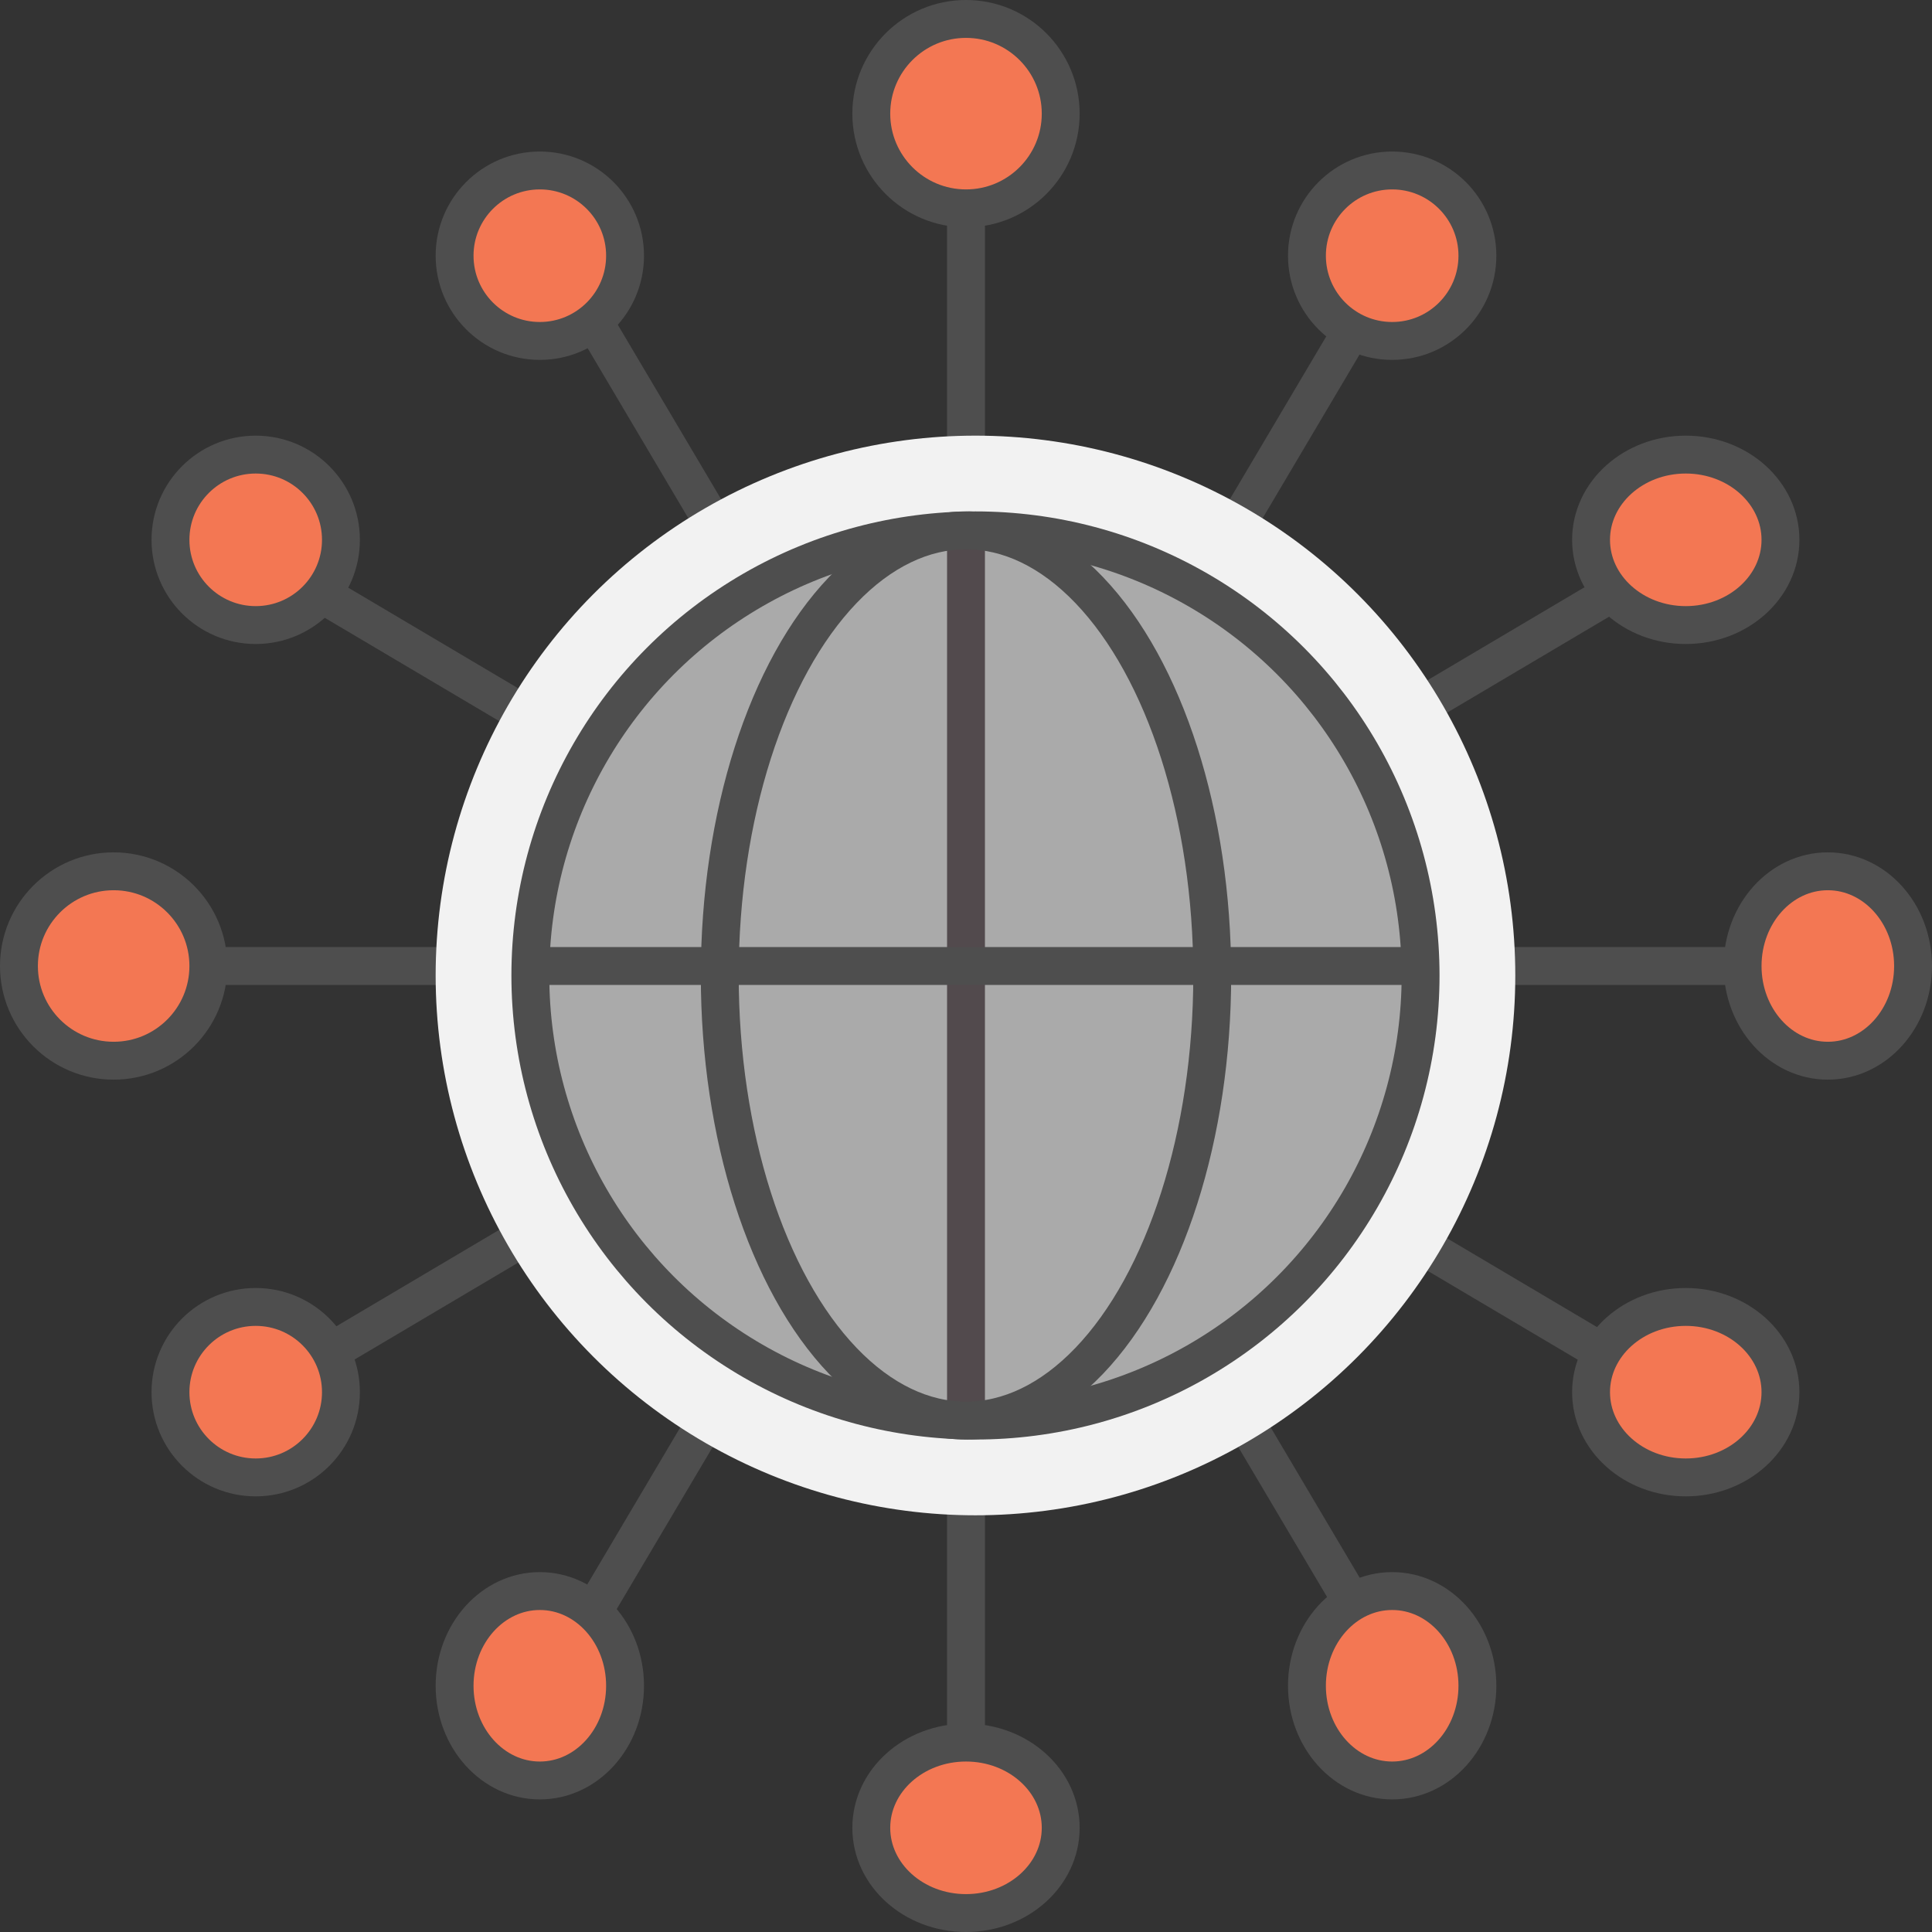 <svg xmlns="http://www.w3.org/2000/svg" width="102" height="102" viewBox="0 0 102 102"><rect x="0" y="0" width="102" height="102" fill="#333333" stroke="none"/><defs><style>.a,.e{fill:none;}.a,.d{stroke:#4e4e4e;}.a,.d,.e{stroke-miterlimit:10;stroke-width:2px;}.b{fill:#f37753;}.c{fill:#f2f2f2;}.d{fill:#aaa;}.e{stroke:#524a4d;}</style></defs><g transform="translate(1 1)"><line class="a" y2="90" transform="translate(50 5)"/><line class="a" y1="76" x2="45" transform="translate(28 12)"/><line class="a" y1="45" x2="76" transform="translate(12 28)"/><line class="a" x1="90" transform="translate(5 50)"/><line class="a" x2="45" y2="76" transform="translate(28 12)"/><line class="a" x1="76" y1="45" transform="translate(12 28)"/><ellipse class="b" cx="5" cy="4.5" rx="5" ry="4.5" transform="translate(83 23)"/><circle class="b" cx="4.5" cy="4.5" r="4.5" transform="translate(68 8)"/><circle class="b" cx="5" cy="5" r="5" transform="translate(45)"/><ellipse class="b" cx="5" cy="4.5" rx="5" ry="4.5" transform="translate(83 68)"/><circle class="b" cx="4.5" cy="4.5" r="4.5" transform="translate(8 23)"/><circle class="b" cx="4.5" cy="4.5" r="4.5" transform="translate(8 68)"/><ellipse class="b" cx="5" cy="4.5" rx="5" ry="4.5" transform="translate(45 91)"/><ellipse class="b" cx="4.5" cy="5" rx="4.5" ry="5" transform="translate(68 83)"/><circle class="b" cx="4.5" cy="4.5" r="4.5" transform="translate(23 8)"/><ellipse class="b" cx="4.5" cy="5" rx="4.5" ry="5" transform="translate(23 83)"/><ellipse class="b" cx="4.5" cy="5" rx="4.5" ry="5" transform="translate(91 45)"/><circle class="b" cx="5" cy="5" r="5" transform="translate(0 45)"/><circle class="c" cx="28.5" cy="28.5" r="28.5" transform="translate(22 22)"/><ellipse class="a" cx="5" cy="4.5" rx="5" ry="4.5" transform="translate(83 23)"/><circle class="a" cx="4.5" cy="4.5" r="4.5" transform="translate(68 8)"/><circle class="a" cx="5" cy="5" r="5" transform="translate(45)"/><ellipse class="a" cx="5" cy="4.5" rx="5" ry="4.5" transform="translate(83 68)"/><circle class="a" cx="4.5" cy="4.5" r="4.5" transform="translate(8 23)"/><circle class="a" cx="4.5" cy="4.5" r="4.5" transform="translate(8 68)"/><ellipse class="a" cx="5" cy="4.5" rx="5" ry="4.5" transform="translate(45 91)"/><ellipse class="a" cx="4.5" cy="5" rx="4.5" ry="5" transform="translate(68 83)"/><circle class="a" cx="4.5" cy="4.5" r="4.5" transform="translate(23 8)"/><ellipse class="a" cx="4.5" cy="5" rx="4.5" ry="5" transform="translate(23 83)"/><ellipse class="a" cx="4.5" cy="5" rx="4.5" ry="5" transform="translate(91 45)"/><circle class="a" cx="5" cy="5" r="5" transform="translate(0 45)"/><circle class="d" cx="23.5" cy="23.5" r="23.5" transform="translate(27 27)"/><line class="e" y2="47" transform="translate(50 27)"/><line class="a" x1="47" transform="translate(27 50)"/><ellipse class="a" cx="13" cy="23.5" rx="13" ry="23.5" transform="translate(37 27)"/></g></svg>